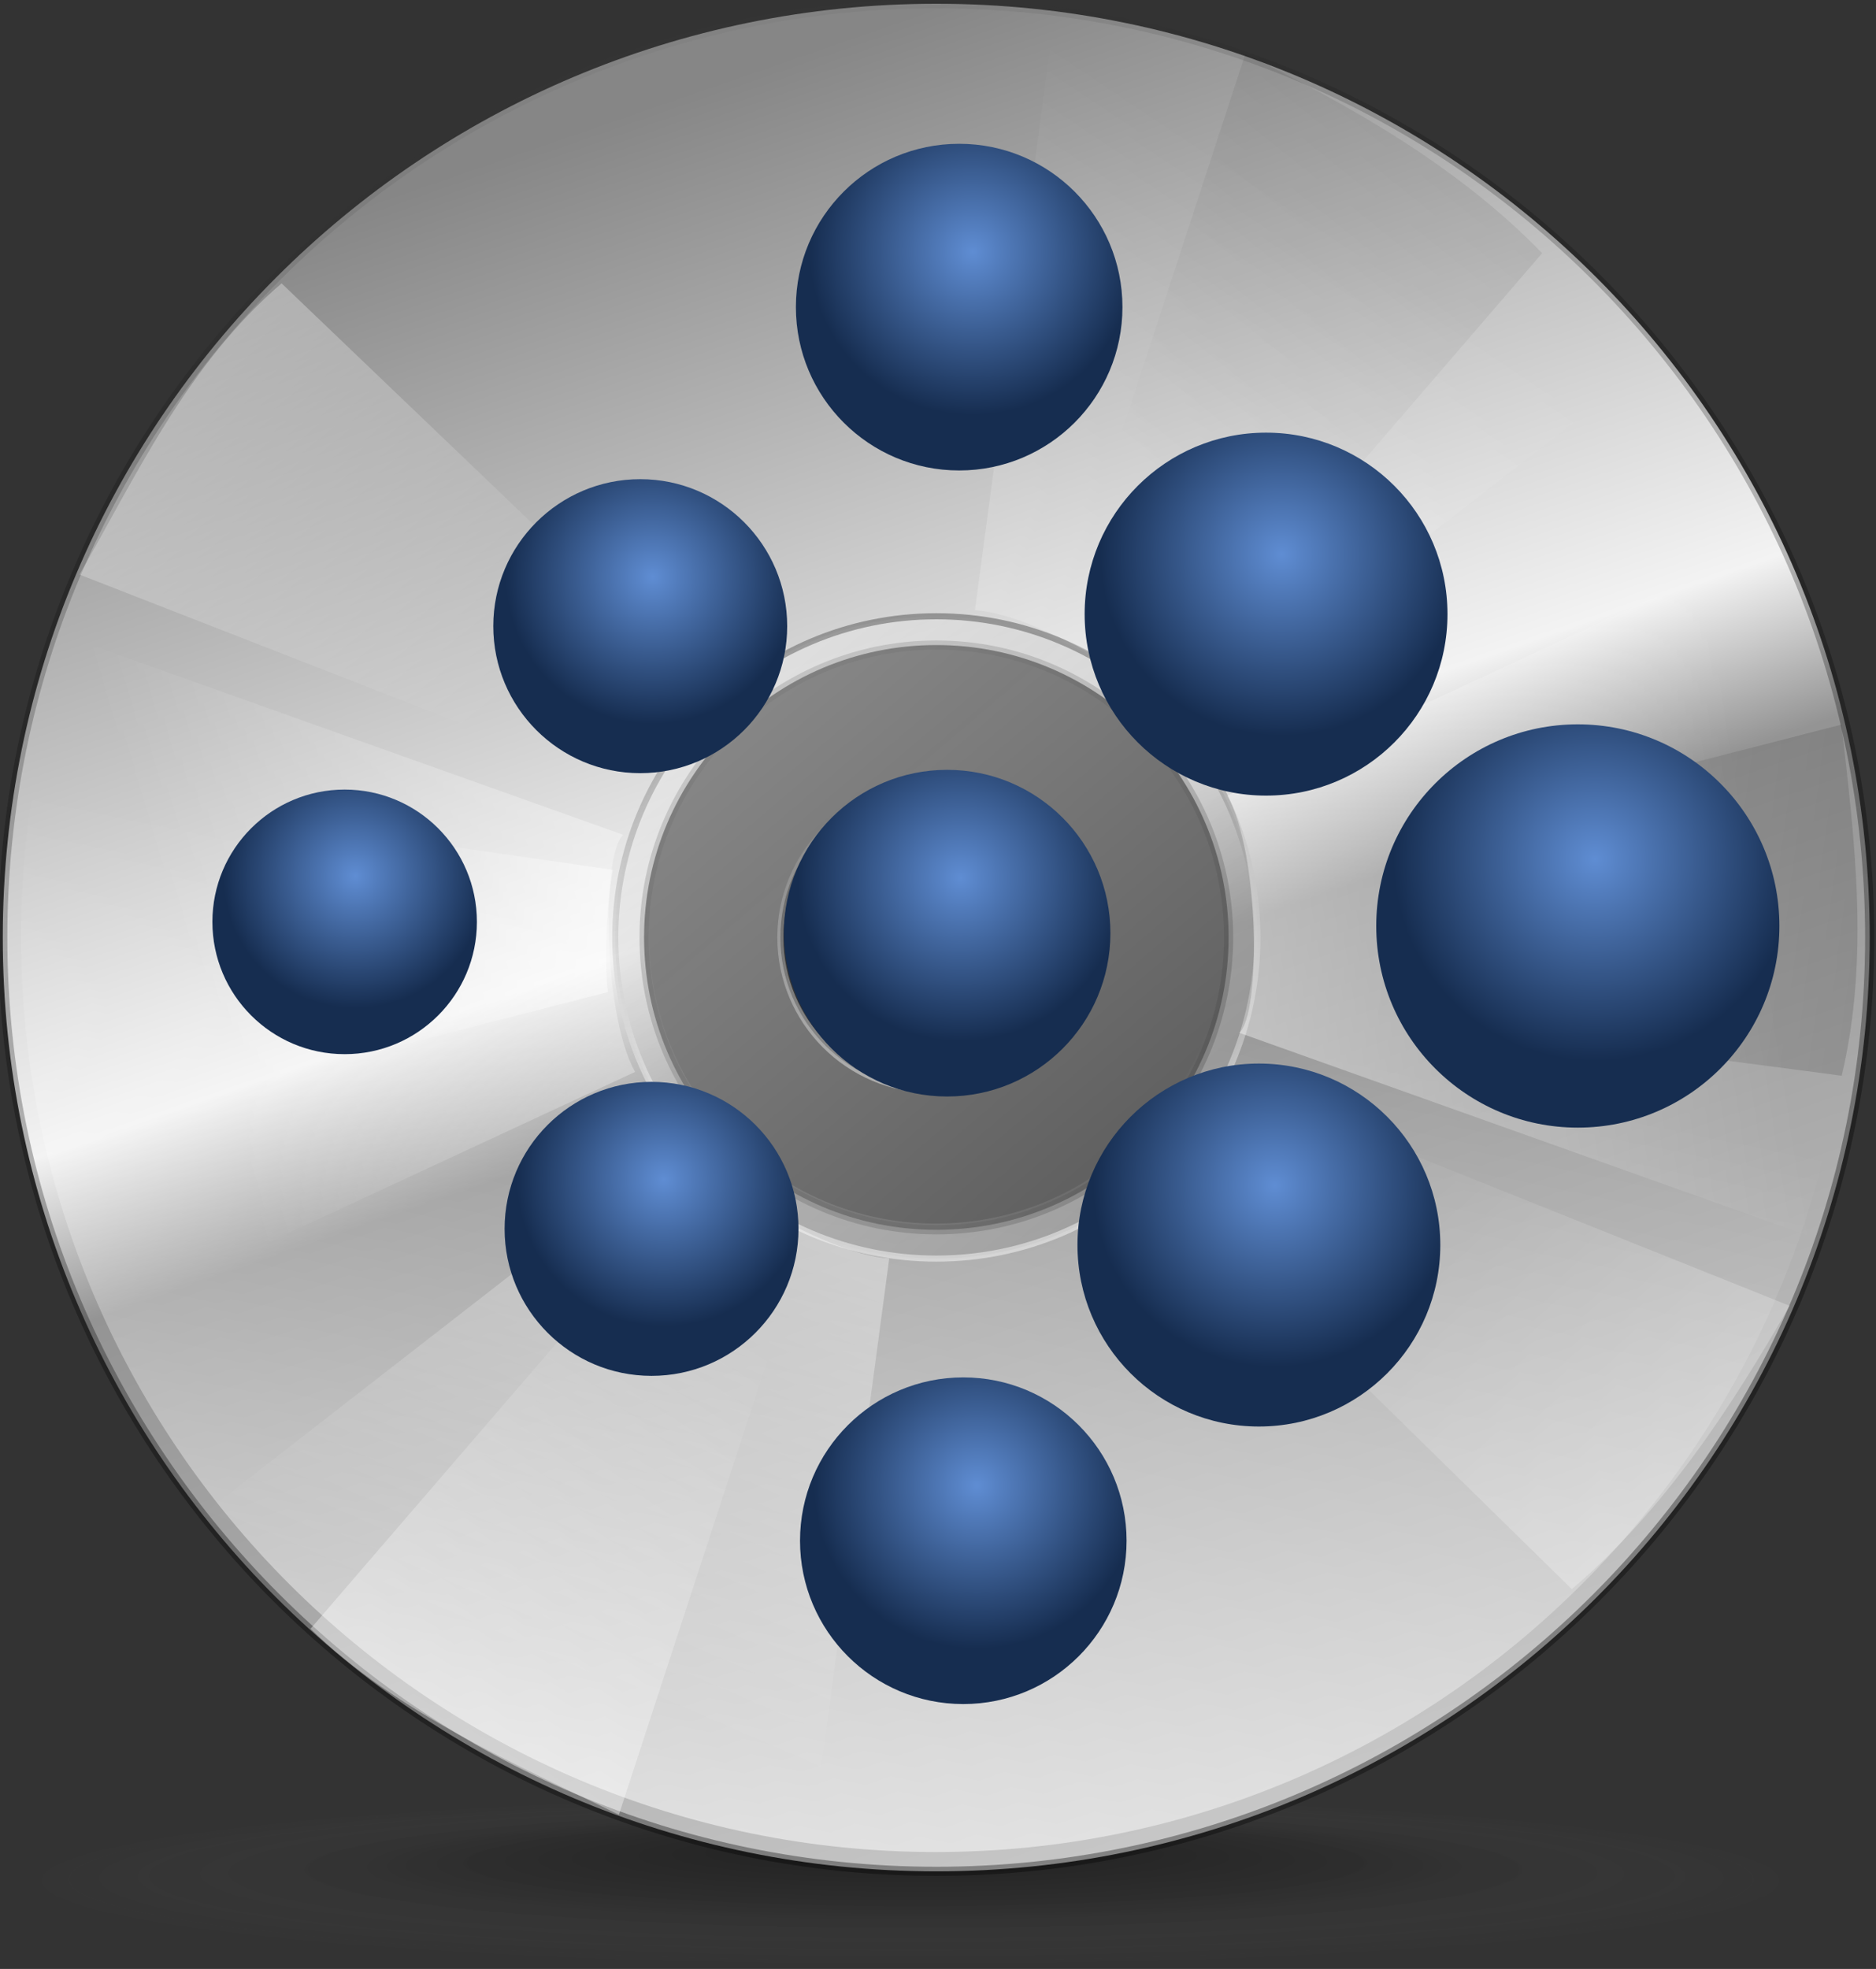 <?xml version="1.0" encoding="UTF-8" standalone="no"?>
<!-- Created with Inkscape (http://www.inkscape.org/) -->

<svg
   xmlns:dc="http://purl.org/dc/elements/1.1/"
   xmlns:cc="http://creativecommons.org/ns#"
   xmlns:rdf="http://www.w3.org/1999/02/22-rdf-syntax-ns#"
   xmlns:svg="http://www.w3.org/2000/svg"
   xmlns="http://www.w3.org/2000/svg"
   xmlns:xlink="http://www.w3.org/1999/xlink"
   xmlns:sodipodi="http://sodipodi.sourceforge.net/DTD/sodipodi-0.dtd"
   xmlns:inkscape="http://www.inkscape.org/namespaces/inkscape"
   height="64"
   id="svg1681"
   version="1.0"
   width="61"
   x="0"
   y="0"
   inkscape:version="0.49+devel r"
   sodipodi:docname="siduction-installer.svg">
  <rect width="100%" height="100%" fill="#333333" stroke="none"/>
  <sodipodi:namedview
     pagecolor="#ffffff"
     bordercolor="#666666"
     borderopacity="1"
     objecttolerance="10"
     gridtolerance="10"
     guidetolerance="10"
     inkscape:pageopacity="0"
     inkscape:pageshadow="2"
     inkscape:window-width="1280"
     inkscape:window-height="981"
     id="namedview67"
     showgrid="false"
     inkscape:zoom="1.7005584"
     inkscape:cx="102.79017"
     inkscape:cy="153.89831"
     inkscape:window-x="-3"
     inkscape:window-y="-3"
     inkscape:window-maximized="1"
     inkscape:current-layer="svg1681" />
  <defs
     id="defs1683">
    <linearGradient
       id="linearGradient1865"
       x1="-65.023"
       x2="-212.71"
       xlink:href="#linearGradient1601"
       y1="238.451"
       y2="383.427"
       gradientTransform="scale(0.898,1.114)"
       gradientUnits="userSpaceOnUse" />
    <linearGradient
       id="linearGradient1863"
       x1="58.723"
       x2="-119.612"
       xlink:href="#linearGradient1601"
       y1="178.05"
       y2="372.882"
       gradientTransform="scale(0.894,1.118)"
       gradientUnits="userSpaceOnUse" />
    <linearGradient
       id="linearGradient899">
      <stop
         id="stop900"
         offset="0"
         style="stop-color:#ffffff;stop-opacity:0;" />
      <stop
         id="stop901"
         offset="1"
         style="stop-color:#ffffff;stop-opacity:1;" />
    </linearGradient>
    <linearGradient
       id="linearGradient848"
       x1="-197.631"
       x2="-236.111"
       xlink:href="#linearGradient899"
       y1="380.682"
       y2="436.56"
       gradientTransform="scale(0.894,1.118)"
       gradientUnits="userSpaceOnUse" />
    <linearGradient
       id="linearGradient1731"
       x1="-219.18"
       x2="-156.894"
       xlink:href="#linearGradient1601"
       y1="572.92"
       y2="397.458"
       gradientTransform="scale(0.987,1.013)"
       gradientUnits="userSpaceOnUse" />
    <linearGradient
       id="linearGradient1761"
       x1="52.677"
       x2="-83.903"
       xlink:href="#linearGradient1753"
       y1="220.767"
       y2="396.49"
       gradientTransform="scale(0.894,1.118)"
       gradientUnits="userSpaceOnUse" />
    <linearGradient
       id="linearGradient1753">
      <stop
         id="stop1754"
         offset="0"
         style="stop-color:#000000;stop-opacity:0.455;" />
      <stop
         id="stop1755"
         offset="1"
         style="stop-color:#000000;stop-opacity:0;" />
    </linearGradient>
    <linearGradient
       id="linearGradient1751"
       x1="9.315"
       x2="-203.65"
       xlink:href="#linearGradient1753"
       y1="95.409"
       y2="384.013"
       gradientTransform="scale(0.894,1.118)"
       gradientUnits="userSpaceOnUse" />
    <linearGradient
       id="linearGradient1752"
       x1="-345.631"
       x2="-142.871"
       xlink:href="#linearGradient1601"
       y1="669.915"
       y2="401.122"
       gradientTransform="scale(0.987,1.013)"
       gradientUnits="userSpaceOnUse" />
    <linearGradient
       id="linearGradient1607"
       x1="-1.718"
       x2="-87.625"
       xlink:href="#linearGradient1601"
       y1="254.859"
       y2="398.143"
       gradientTransform="scale(0.905,1.105)"
       gradientUnits="userSpaceOnUse" />
    <linearGradient
       id="linearGradient1738"
       x1="-118.477"
       x2="-32.234"
       xlink:href="#linearGradient1601"
       y1="566.042"
       y2="396.04"
       gradientTransform="scale(0.987,1.013)"
       gradientUnits="userSpaceOnUse" />
    <linearGradient
       id="linearGradient1604"
       x1="-112.116"
       x2="-112.116"
       xlink:href="#linearGradient1608"
       y1="414.247"
       y2="507.473"
       gradientUnits="userSpaceOnUse" />
    <linearGradient
       id="linearGradient1608">
      <stop
         id="stop1609"
         offset="0"
         style="stop-color:#000000;stop-opacity:0.455;" />
      <stop
         id="stop1610"
         offset="1"
         style="stop-color:#ffffff;stop-opacity:0.462;" />
    </linearGradient>
    <linearGradient
       id="linearGradient1855"
       x1="18.762"
       x2="-139.844"
       xlink:href="#linearGradient1608"
       y1="603.664"
       y2="417.199"
       gradientUnits="userSpaceOnUse" />
    <linearGradient
       id="linearGradient1601">
      <stop
         id="stop1602"
         offset="0"
         style="stop-color:#ffffff;stop-opacity:1;" />
      <stop
         id="stop1603"
         offset="1"
         style="stop-color:#ffffff;stop-opacity:0;" />
    </linearGradient>
    <linearGradient
       id="linearGradient1757"
       x1="268.704"
       x2="339.089"
       xlink:href="#linearGradient1601"
       y1="703.861"
       y2="373.74"
       gradientTransform="scale(1.019,0.982)"
       gradientUnits="userSpaceOnUse" />
    <linearGradient
       id="linearGradient2089">
      <stop
         id="stop2090"
         offset="0"
         style="stop-color:#000000;stop-opacity:0.586;" />
      <stop
         id="stop2091"
         offset="0.736"
         style="stop-color:#000000;stop-opacity:0.31;" />
      <stop
         id="stop2092"
         offset="1"
         style="stop-color:#5f5f5f;stop-opacity:0;" />
    </linearGradient>
    <linearGradient
       id="linearGradient1848"
       x1="-34.936"
       x2="-86.539"
       xlink:href="#linearGradient2089"
       y1="531.332"
       y2="321.591"
       gradientUnits="userSpaceOnUse" />
    <linearGradient
       id="linearGradient1612">
      <stop
         id="stop1613"
         offset="0"
         style="stop-color:#868686;stop-opacity:1;" />
      <stop
         id="stop1768"
         offset="0.394"
         style="stop-color:#f3f3f3;stop-opacity:1;" />
      <stop
         id="stop1769"
         offset="0.479"
         style="stop-color:#949494;stop-opacity:1;" />
      <stop
         id="stop1614"
         offset="1"
         style="stop-color:#d3d3d3;stop-opacity:1;" />
    </linearGradient>
    <linearGradient
       id="linearGradient1616"
       x1="-125.321"
       x2="-33.551"
       xlink:href="#linearGradient1612"
       y1="355.229"
       y2="620.594"
       gradientUnits="userSpaceOnUse" />
    <linearGradient
       id="linearGradient1851">
      <stop
         id="stop1852"
         offset="0"
         style="stop-color:#000000;stop-opacity:0.372;" />
      <stop
         id="stop1854"
         offset="0.5"
         style="stop-color:#000000;stop-opacity:0.11;" />
      <stop
         id="stop1853"
         offset="1"
         style="stop-color:#adadad;stop-opacity:0;" />
    </linearGradient>
    <radialGradient
       cx="-289.091"
       cy="598.367"
       fx="-287.618"
       fy="543.589"
       id="radialGradient1930"
       r="125.205"
       xlink:href="#linearGradient1851"
       gradientUnits="userSpaceOnUse" />
    <radialGradient
       r="57.48"
       fy="477.451"
       fx="1027.858"
       cy="477.451"
       cx="1027.858"
       spreadMethod="pad"
       gradientTransform="matrix(0.689,0.689,-0.689,0.689,199.774,-532.329)"
       gradientUnits="userSpaceOnUse"
       id="radialGradient4430"
       xlink:href="#linearGradient6147-1-1-5-3-1-8-4-0"
       inkscape:collect="always" />
    <radialGradient
       r="57.48"
       fy="477.451"
       fx="1027.858"
       cy="477.451"
       cx="1027.858"
       spreadMethod="pad"
       gradientTransform="matrix(0.766,0.766,-0.766,0.766,283.389,-774.979)"
       gradientUnits="userSpaceOnUse"
       id="radialGradient4428"
       xlink:href="#linearGradient6147-1-1-0-5-6-5-3"
       inkscape:collect="always" />
    <radialGradient
       r="57.48"
       fy="477.451"
       fx="1027.858"
       cy="477.451"
       cx="1027.858"
       spreadMethod="pad"
       gradientTransform="matrix(0.766,0.766,-0.766,0.766,288.178,-519.679)"
       gradientUnits="userSpaceOnUse"
       id="radialGradient4426"
       xlink:href="#linearGradient6147-1-1-5-3-1-3-6"
       inkscape:collect="always" />
    <radialGradient
       r="57.48"
       fy="477.451"
       fx="1027.858"
       cy="477.451"
       cx="1027.858"
       spreadMethod="pad"
       gradientTransform="matrix(0.851,0.851,-0.851,0.851,374.016,-518.013)"
       gradientUnits="userSpaceOnUse"
       id="radialGradient4424"
       xlink:href="#linearGradient6147-1-1-0-2-4-9"
       inkscape:collect="always" />
    <radialGradient
       r="57.48"
       fy="477.451"
       fx="1027.858"
       cy="477.451"
       cx="1027.858"
       spreadMethod="pad"
       gradientTransform="matrix(0.851,0.851,-0.851,0.851,372.268,-1040.564)"
       gradientUnits="userSpaceOnUse"
       id="radialGradient4422"
       xlink:href="#linearGradient6147-1-1-0-5-7-1"
       inkscape:collect="always" />
    <radialGradient
       r="57.48"
       fy="477.451"
       fx="1027.858"
       cy="477.451"
       cx="1027.858"
       spreadMethod="pad"
       gradientTransform="matrix(0.851,0.851,-0.851,0.851,367.166,-775.374)"
       gradientUnits="userSpaceOnUse"
       id="radialGradient4420"
       xlink:href="#linearGradient6147-1-1-5-3-14-2"
       inkscape:collect="always" />
    <radialGradient
       r="57.48"
       fy="477.451"
       fx="1027.858"
       cy="477.451"
       cx="1027.858"
       spreadMethod="pad"
       gradientTransform="matrix(0.946,0.946,-0.946,0.946,450.905,-1055.452)"
       gradientUnits="userSpaceOnUse"
       id="radialGradient4418"
       xlink:href="#linearGradient6147-1-1-0-9-4"
       inkscape:collect="always" />
    <radialGradient
       r="57.48"
       fy="477.451"
       fx="1027.858"
       cy="477.451"
       cx="1027.858"
       spreadMethod="pad"
       gradientTransform="matrix(0.946,0.946,-0.946,0.946,447.863,-788.201)"
       gradientUnits="userSpaceOnUse"
       id="radialGradient4416"
       xlink:href="#linearGradient6147-1-1-5-94-7"
       inkscape:collect="always" />
    <radialGradient
       r="57.48"
       fy="477.451"
       fx="1027.858"
       cy="477.451"
       cx="1027.858"
       spreadMethod="pad"
       gradientTransform="matrix(1.051,1.051,-1.051,1.051,525.89,-1084.383)"
       gradientUnits="userSpaceOnUse"
       id="radialGradient4414"
       xlink:href="#linearGradient6147-1-1-4-4"
       inkscape:collect="always" />
    <radialGradient
       r="57.48"
       fy="477.451"
       fx="1027.858"
       cy="477.451"
       cx="1027.858"
       spreadMethod="pad"
       gradientTransform="matrix(0.239,0.239,-0.239,0.239,383.03,656.283)"
       gradientUnits="userSpaceOnUse"
       id="radialGradient5352"
       xlink:href="#linearGradient6147-1-1-4-6-10"
       inkscape:collect="always" />
    <linearGradient
       id="linearGradient6147-1-1-5-3-1-8-4-0">
      <stop
         id="stop6149-6-3-5-0-7-1-9-4"
         offset="0"
         style="stop-color:#5f8dd3;stop-opacity:1;" />
      <stop
         id="stop6151-5-0-3-0-2-3-5-7"
         offset="1"
         style="stop-color:#162d50;stop-opacity:1;" />
    </linearGradient>
    <linearGradient
       id="linearGradient6147-1-1-0-5-6-5-3">
      <stop
         id="stop6149-6-3-3-1-1-4-3"
         offset="0"
         style="stop-color:#5f8dd3;stop-opacity:1;" />
      <stop
         id="stop6151-5-0-36-1-5-3-3"
         offset="1"
         style="stop-color:#162d50;stop-opacity:1;" />
    </linearGradient>
    <linearGradient
       id="linearGradient6147-1-1-5-3-1-3-6">
      <stop
         id="stop6149-6-3-5-0-7-8-8"
         offset="0"
         style="stop-color:#5f8dd3;stop-opacity:1;" />
      <stop
         id="stop6151-5-0-3-0-2-32-3"
         offset="1"
         style="stop-color:#162d50;stop-opacity:1;" />
    </linearGradient>
    <linearGradient
       id="linearGradient6147-1-1-0-2-4-9">
      <stop
         id="stop6149-6-3-3-4-4-28"
         offset="0"
         style="stop-color:#5f8dd3;stop-opacity:1;" />
      <stop
         id="stop6151-5-0-36-9-49-8"
         offset="1"
         style="stop-color:#162d50;stop-opacity:1;" />
    </linearGradient>
    <linearGradient
       id="linearGradient6147-1-1-0-5-7-1">
      <stop
         id="stop6149-6-3-3-1-3-2"
         offset="0"
         style="stop-color:#5f8dd3;stop-opacity:1;" />
      <stop
         id="stop6151-5-0-36-1-39-8"
         offset="1"
         style="stop-color:#162d50;stop-opacity:1;" />
    </linearGradient>
    <linearGradient
       id="linearGradient6147-1-1-5-3-14-2">
      <stop
         id="stop6149-6-3-5-0-3-2"
         offset="0"
         style="stop-color:#5f8dd3;stop-opacity:1;" />
      <stop
         id="stop6151-5-0-3-0-7-6"
         offset="1"
         style="stop-color:#162d50;stop-opacity:1;" />
    </linearGradient>
    <linearGradient
       id="linearGradient6147-1-1-0-9-4">
      <stop
         id="stop6149-6-3-3-5-6"
         offset="0"
         style="stop-color:#5f8dd3;stop-opacity:1;" />
      <stop
         id="stop6151-5-0-36-6-9"
         offset="1"
         style="stop-color:#162d50;stop-opacity:1;" />
    </linearGradient>
    <linearGradient
       id="linearGradient6147-1-1-5-94-7">
      <stop
         id="stop6149-6-3-5-2-4"
         offset="0"
         style="stop-color:#5f8dd3;stop-opacity:1;" />
      <stop
         id="stop6151-5-0-3-06-3"
         offset="1"
         style="stop-color:#162d50;stop-opacity:1;" />
    </linearGradient>
    <linearGradient
       id="linearGradient6147-1-1-4-4">
      <stop
         id="stop6149-6-3-9-3"
         offset="0"
         style="stop-color:#5f8dd3;stop-opacity:1;" />
      <stop
         id="stop6151-5-0-9-5"
         offset="1"
         style="stop-color:#162d50;stop-opacity:1;" />
    </linearGradient>
    <filter
       y="-0.25"
       x="-0.25"
       height="1.5"
       width="1.5"
       inkscape:label="Drop shadow"
       id="filter8554-99"
       style="color-interpolation-filters:sRGB">
      <feGaussianBlur
         result="blur"
         stdDeviation="1"
         in="SourceAlpha"
         id="feGaussianBlur8556-3" />
      <feColorMatrix
         values="-1 0 0 0 1 0 -1 0 0 1 0 0 -1 0 1 0 0 0 0.5 0 "
         type="matrix"
         result="bluralpha"
         id="feColorMatrix8558-6" />
      <feOffset
         result="offsetBlur"
         dy="-1"
         dx="1"
         in="bluralpha"
         id="feOffset8560-0" />
      <feMerge
         id="feMerge8562-5">
        <feMergeNode
           in="offsetBlur"
           id="feMergeNode8564-0" />
        <feMergeNode
           in="SourceGraphic"
           id="feMergeNode8566-2" />
      </feMerge>
    </filter>
    <linearGradient
       id="linearGradient6147-1-1-4-6-962">
      <stop
         id="stop6149-6-3-9-1-54"
         offset="0"
         style="stop-color:#5f8dd3;stop-opacity:1;" />
      <stop
         id="stop6151-5-0-9-0-4"
         offset="1"
         style="stop-color:#162d50;stop-opacity:1;" />
    </linearGradient>
    <linearGradient
       id="linearGradient6147-1-1-4-6-08-4">
      <stop
         id="stop6149-6-3-9-1-13-0"
         offset="0"
         style="stop-color:#5f8dd3;stop-opacity:1;" />
      <stop
         id="stop6151-5-0-9-0-11-9"
         offset="1"
         style="stop-color:#162d50;stop-opacity:1;" />
    </linearGradient>
    <linearGradient
       id="linearGradient6147-1-1-4-6-69-8">
      <stop
         id="stop6149-6-3-9-1-3-3"
         offset="0"
         style="stop-color:#5f8dd3;stop-opacity:1;" />
      <stop
         id="stop6151-5-0-9-0-38-8"
         offset="1"
         style="stop-color:#162d50;stop-opacity:1;" />
    </linearGradient>
    <linearGradient
       id="linearGradient6147-1-1-4-6-62-2">
      <stop
         id="stop6149-6-3-9-1-67-9"
         offset="0"
         style="stop-color:#5f8dd3;stop-opacity:1;" />
      <stop
         id="stop6151-5-0-9-0-5-0"
         offset="1"
         style="stop-color:#162d50;stop-opacity:1;" />
    </linearGradient>
    <linearGradient
       id="linearGradient6147-1-1-4-6-96-2">
      <stop
         id="stop6149-6-3-9-1-02-0"
         offset="0"
         style="stop-color:#5f8dd3;stop-opacity:1;" />
      <stop
         id="stop6151-5-0-9-0-76-5"
         offset="1"
         style="stop-color:#162d50;stop-opacity:1;" />
    </linearGradient>
    <linearGradient
       id="linearGradient6147-1-1-4-6-10-0">
      <stop
         id="stop6149-6-3-9-1-7-4"
         offset="0"
         style="stop-color:#5f8dd3;stop-opacity:1;" />
      <stop
         id="stop6151-5-0-9-0-58-2"
         offset="1"
         style="stop-color:#162d50;stop-opacity:1;" />
    </linearGradient>
    <radialGradient
       r="57.48"
       fy="477.451"
       fx="1027.858"
       cy="477.451"
       cx="1027.858"
       spreadMethod="pad"
       gradientTransform="matrix(0.239,0.239,-0.239,0.239,124.449,540.783)"
       gradientUnits="userSpaceOnUse"
       id="radialGradient4815"
       xlink:href="#linearGradient6147-1-1-4-6-08"
       inkscape:collect="always" />
    <radialGradient
       r="57.48"
       fy="477.451"
       fx="1027.858"
       cy="477.451"
       cx="1027.858"
       spreadMethod="pad"
       gradientTransform="matrix(0.239,0.239,-0.239,0.239,350.635,540.783)"
       gradientUnits="userSpaceOnUse"
       id="radialGradient4813"
       xlink:href="#linearGradient6147-1-1-4-6-96"
       inkscape:collect="always" />
    <radialGradient
       r="57.48"
       fy="477.451"
       fx="1027.858"
       cy="477.451"
       cx="1027.858"
       spreadMethod="pad"
       gradientTransform="matrix(0.239,0.239,-0.239,0.239,275.239,540.783)"
       gradientUnits="userSpaceOnUse"
       id="radialGradient4811"
       xlink:href="#linearGradient6147-1-1-4-6-62"
       inkscape:collect="always" />
    <radialGradient
       r="57.48"
       fy="477.451"
       fx="1027.858"
       cy="477.451"
       cx="1027.858"
       spreadMethod="pad"
       gradientTransform="matrix(0.239,0.239,-0.239,0.239,426.03,540.783)"
       gradientUnits="userSpaceOnUse"
       id="radialGradient4809"
       xlink:href="#linearGradient6147-1-1-4-6-10"
       inkscape:collect="always" />
    <radialGradient
       r="57.48"
       fy="477.451"
       fx="1027.858"
       cy="477.451"
       cx="1027.858"
       spreadMethod="pad"
       gradientTransform="matrix(0.239,0.239,-0.239,0.239,199.844,540.783)"
       gradientUnits="userSpaceOnUse"
       id="radialGradient4807"
       xlink:href="#linearGradient6147-1-1-4-6-69"
       inkscape:collect="always" />
    <radialGradient
       r="57.48"
       fy="477.451"
       fx="1027.858"
       cy="477.451"
       cx="1027.858"
       spreadMethod="pad"
       gradientTransform="matrix(0.239,0.239,-0.239,0.239,49.053,538.552)"
       gradientUnits="userSpaceOnUse"
       id="radialGradient4735"
       xlink:href="#linearGradient6147-1-1-4-6"
       inkscape:collect="always" />
    <linearGradient
       id="linearGradient6147-1-1-4-6-10">
      <stop
         id="stop6149-6-3-9-1-7"
         offset="0"
         style="stop-color:#5f8dd3;stop-opacity:1;" />
      <stop
         id="stop6151-5-0-9-0-58"
         offset="1"
         style="stop-color:#162d50;stop-opacity:1;" />
    </linearGradient>
    <linearGradient
       id="linearGradient6147-1-1-4-6-96">
      <stop
         id="stop6149-6-3-9-1-02"
         offset="0"
         style="stop-color:#5f8dd3;stop-opacity:1;" />
      <stop
         id="stop6151-5-0-9-0-76"
         offset="1"
         style="stop-color:#162d50;stop-opacity:1;" />
    </linearGradient>
    <linearGradient
       id="linearGradient6147-1-1-4-6-62">
      <stop
         id="stop6149-6-3-9-1-67"
         offset="0"
         style="stop-color:#5f8dd3;stop-opacity:1;" />
      <stop
         id="stop6151-5-0-9-0-5"
         offset="1"
         style="stop-color:#162d50;stop-opacity:1;" />
    </linearGradient>
    <linearGradient
       id="linearGradient6147-1-1-4-6-69">
      <stop
         id="stop6149-6-3-9-1-3"
         offset="0"
         style="stop-color:#5f8dd3;stop-opacity:1;" />
      <stop
         id="stop6151-5-0-9-0-38"
         offset="1"
         style="stop-color:#162d50;stop-opacity:1;" />
    </linearGradient>
    <linearGradient
       id="linearGradient6147-1-1-4-6-08">
      <stop
         id="stop6149-6-3-9-1-13"
         offset="0"
         style="stop-color:#5f8dd3;stop-opacity:1;" />
      <stop
         id="stop6151-5-0-9-0-11"
         offset="1"
         style="stop-color:#162d50;stop-opacity:1;" />
    </linearGradient>
    <linearGradient
       id="linearGradient6147-1-1-4-6-25">
      <stop
         id="stop6149-6-3-9-1-8"
         offset="0"
         style="stop-color:#5f8dd3;stop-opacity:1;" />
      <stop
         id="stop6151-5-0-9-0-6"
         offset="1"
         style="stop-color:#162d50;stop-opacity:1;" />
    </linearGradient>
    <radialGradient
       r="57.48"
       fy="477.451"
       fx="1027.858"
       cy="477.451"
       cx="1027.858"
       spreadMethod="pad"
       gradientTransform="matrix(0.239,0.239,-0.239,0.239,49.053,533.821)"
       gradientUnits="userSpaceOnUse"
       id="radialGradient4179-646"
       xlink:href="#linearGradient6147-1-1-4-6-25"
       inkscape:collect="always" />
    <linearGradient
       id="linearGradient6147-1-1-4-6-28">
      <stop
         id="stop6149-6-3-9-1-936"
         offset="0"
         style="stop-color:#5f8dd3;stop-opacity:1;" />
      <stop
         id="stop6151-5-0-9-0-80"
         offset="1"
         style="stop-color:#162d50;stop-opacity:1;" />
    </linearGradient>
    <radialGradient
       r="57.48"
       fy="477.451"
       fx="1027.858"
       cy="477.451"
       cx="1027.858"
       spreadMethod="pad"
       gradientTransform="matrix(0.239,0.239,-0.239,0.239,49.053,533.821)"
       gradientUnits="userSpaceOnUse"
       id="radialGradient4179-81"
       xlink:href="#linearGradient6147-1-1-4-6-28"
       inkscape:collect="always" />
    <linearGradient
       id="linearGradient6147-1-1-4-6-4">
      <stop
         id="stop6149-6-3-9-1-69"
         offset="0"
         style="stop-color:#5f8dd3;stop-opacity:1;" />
      <stop
         id="stop6151-5-0-9-0-2"
         offset="1"
         style="stop-color:#162d50;stop-opacity:1;" />
    </linearGradient>
    <radialGradient
       r="57.48"
       fy="477.451"
       fx="1027.858"
       cy="477.451"
       cx="1027.858"
       spreadMethod="pad"
       gradientTransform="matrix(0.239,0.239,-0.239,0.239,49.053,533.821)"
       gradientUnits="userSpaceOnUse"
       id="radialGradient4179-9"
       xlink:href="#linearGradient6147-1-1-4-6-4"
       inkscape:collect="always" />
    <linearGradient
       id="linearGradient6147-1-1-4-6-3">
      <stop
         id="stop6149-6-3-9-1-0"
         offset="0"
         style="stop-color:#5f8dd3;stop-opacity:1;" />
      <stop
         id="stop6151-5-0-9-0-30"
         offset="1"
         style="stop-color:#162d50;stop-opacity:1;" />
    </linearGradient>
    <radialGradient
       r="57.48"
       fy="477.451"
       fx="1027.858"
       cy="477.451"
       cx="1027.858"
       spreadMethod="pad"
       gradientTransform="matrix(0.239,0.239,-0.239,0.239,49.053,533.821)"
       gradientUnits="userSpaceOnUse"
       id="radialGradient4179-64"
       xlink:href="#linearGradient6147-1-1-4-6-3"
       inkscape:collect="always" />
    <linearGradient
       id="linearGradient6147-1-1-4-6-0">
      <stop
         id="stop6149-6-3-9-1-4"
         offset="0"
         style="stop-color:#5f8dd3;stop-opacity:1;" />
      <stop
         id="stop6151-5-0-9-0-8"
         offset="1"
         style="stop-color:#162d50;stop-opacity:1;" />
    </linearGradient>
    <radialGradient
       r="57.48"
       fy="477.451"
       fx="1027.858"
       cy="477.451"
       cx="1027.858"
       spreadMethod="pad"
       gradientTransform="matrix(0.239,0.239,-0.239,0.239,49.053,533.821)"
       gradientUnits="userSpaceOnUse"
       id="radialGradient4179-86"
       xlink:href="#linearGradient6147-1-1-4-6-0"
       inkscape:collect="always" />
    <linearGradient
       id="linearGradient6147-1-1-4-6-12">
      <stop
         id="stop6149-6-3-9-1-93"
         offset="0"
         style="stop-color:#5f8dd3;stop-opacity:1;" />
      <stop
         id="stop6151-5-0-9-0-90"
         offset="1"
         style="stop-color:#162d50;stop-opacity:1;" />
    </linearGradient>
    <radialGradient
       r="57.48"
       fy="477.451"
       fx="1027.858"
       cy="477.451"
       cx="1027.858"
       spreadMethod="pad"
       gradientTransform="matrix(0.239,0.239,-0.239,0.239,574.053,511.359)"
       gradientUnits="userSpaceOnUse"
       id="radialGradient4179-8"
       xlink:href="#linearGradient6147-1-1-4-6-12"
       inkscape:collect="always" />
    <linearGradient
       id="linearGradient6147-1-1-4-6-6">
      <stop
         id="stop6149-6-3-9-1-56"
         offset="0"
         style="stop-color:#5f8dd3;stop-opacity:1;" />
      <stop
         id="stop6151-5-0-9-0-3"
         offset="1"
         style="stop-color:#162d50;stop-opacity:1;" />
    </linearGradient>
    <radialGradient
       r="57.48"
       fy="477.451"
       fx="1027.858"
       cy="477.451"
       cx="1027.858"
       spreadMethod="pad"
       gradientTransform="matrix(0.239,0.239,-0.239,0.239,574.053,511.359)"
       gradientUnits="userSpaceOnUse"
       id="radialGradient4179-3"
       xlink:href="#linearGradient6147-1-1-4-6-6"
       inkscape:collect="always" />
    <linearGradient
       id="linearGradient6147-1-1-4-6-5">
      <stop
         id="stop6149-6-3-9-1-9"
         offset="0"
         style="stop-color:#5f8dd3;stop-opacity:1;" />
      <stop
         id="stop6151-5-0-9-0-77"
         offset="1"
         style="stop-color:#162d50;stop-opacity:1;" />
    </linearGradient>
    <radialGradient
       r="57.48"
       fy="477.451"
       fx="1027.858"
       cy="477.451"
       cx="1027.858"
       spreadMethod="pad"
       gradientTransform="matrix(0.239,0.239,-0.239,0.239,574.053,511.359)"
       gradientUnits="userSpaceOnUse"
       id="radialGradient4179-1"
       xlink:href="#linearGradient6147-1-1-4-6-5"
       inkscape:collect="always" />
    <linearGradient
       id="linearGradient6147-1-1-4-6-9">
      <stop
         id="stop6149-6-3-9-1-1"
         offset="0"
         style="stop-color:#5f8dd3;stop-opacity:1;" />
      <stop
         id="stop6151-5-0-9-0-7"
         offset="1"
         style="stop-color:#162d50;stop-opacity:1;" />
    </linearGradient>
    <radialGradient
       r="57.48"
       fy="477.451"
       fx="1027.858"
       cy="477.451"
       cx="1027.858"
       spreadMethod="pad"
       gradientTransform="matrix(0.239,0.239,-0.239,0.239,574.053,511.359)"
       gradientUnits="userSpaceOnUse"
       id="radialGradient4179-0"
       xlink:href="#linearGradient6147-1-1-4-6-9"
       inkscape:collect="always" />
    <linearGradient
       id="linearGradient6147-1-1-4-6-1">
      <stop
         id="stop6149-6-3-9-1-5"
         offset="0"
         style="stop-color:#5f8dd3;stop-opacity:1;" />
      <stop
         id="stop6151-5-0-9-0-9"
         offset="1"
         style="stop-color:#162d50;stop-opacity:1;" />
    </linearGradient>
    <radialGradient
       r="57.48"
       fy="477.451"
       fx="1027.858"
       cy="477.451"
       cx="1027.858"
       spreadMethod="pad"
       gradientTransform="matrix(0.239,0.239,-0.239,0.239,574.053,511.359)"
       gradientUnits="userSpaceOnUse"
       id="radialGradient4179-6"
       xlink:href="#linearGradient6147-1-1-4-6-1"
       inkscape:collect="always" />
    <linearGradient
       id="linearGradient6147-1-1-4-6-2">
      <stop
         id="stop6149-6-3-9-1-6"
         offset="0"
         style="stop-color:#5f8dd3;stop-opacity:1;" />
      <stop
         id="stop6151-5-0-9-0-1"
         offset="1"
         style="stop-color:#162d50;stop-opacity:1;" />
    </linearGradient>
    <radialGradient
       r="57.48"
       fy="477.451"
       fx="1027.858"
       cy="477.451"
       cx="1027.858"
       spreadMethod="pad"
       gradientTransform="matrix(0.239,0.239,-0.239,0.239,574.053,511.359)"
       gradientUnits="userSpaceOnUse"
       id="radialGradient4179-2"
       xlink:href="#linearGradient6147-1-1-4-6-2"
       inkscape:collect="always" />
    <radialGradient
       r="57.48"
       fy="477.451"
       fx="1027.858"
       cy="477.451"
       cx="1027.858"
       spreadMethod="pad"
       gradientTransform="matrix(0.083,0.083,-0.083,0.083,350.493,656.432)"
       gradientUnits="userSpaceOnUse"
       id="radialGradient4176"
       xlink:href="#linearGradient6147-1-1-5-94-3"
       inkscape:collect="always" />
    <radialGradient
       r="57.48"
       fy="477.451"
       fx="1027.858"
       cy="477.451"
       cx="1027.858"
       spreadMethod="pad"
       gradientTransform="matrix(0.083,0.083,-0.083,0.083,350.758,633.117)"
       gradientUnits="userSpaceOnUse"
       id="radialGradient4173"
       xlink:href="#linearGradient6147-1-1-0-9-1"
       inkscape:collect="always" />
    <radialGradient
       r="57.48"
       fy="477.451"
       fx="1027.858"
       cy="477.451"
       cx="1027.858"
       spreadMethod="pad"
       gradientTransform="matrix(0.074,0.074,-0.074,0.074,343.453,657.551)"
       gradientUnits="userSpaceOnUse"
       id="radialGradient4170"
       xlink:href="#linearGradient6147-1-1-5-3-14-7"
       inkscape:collect="always" />
    <radialGradient
       r="57.48"
       fy="477.451"
       fx="1027.858"
       cy="477.451"
       cx="1027.858"
       spreadMethod="pad"
       gradientTransform="matrix(0.074,0.074,-0.074,0.074,343.898,634.416)"
       gradientUnits="userSpaceOnUse"
       id="radialGradient4167"
       xlink:href="#linearGradient6147-1-1-0-5-7-9"
       inkscape:collect="always" />
    <radialGradient
       r="57.48"
       fy="477.451"
       fx="1027.858"
       cy="477.451"
       cx="1027.858"
       spreadMethod="pad"
       gradientTransform="matrix(0.074,0.074,-0.074,0.074,344.05,680.002)"
       gradientUnits="userSpaceOnUse"
       id="radialGradient4164"
       xlink:href="#linearGradient6147-1-1-0-2-4-5"
       inkscape:collect="always" />
    <radialGradient
       r="57.48"
       fy="477.451"
       fx="1027.858"
       cy="477.451"
       cx="1027.858"
       spreadMethod="pad"
       gradientTransform="matrix(0.067,0.067,-0.067,0.067,336.562,679.857)"
       gradientUnits="userSpaceOnUse"
       id="radialGradient4161"
       xlink:href="#linearGradient6147-1-1-5-3-1-3-7"
       inkscape:collect="always" />
    <radialGradient
       r="57.48"
       fy="477.451"
       fx="1027.858"
       cy="477.451"
       cx="1027.858"
       spreadMethod="pad"
       gradientTransform="matrix(0.067,0.067,-0.067,0.067,336.144,657.585)"
       gradientUnits="userSpaceOnUse"
       id="radialGradient4158"
       xlink:href="#linearGradient6147-1-1-0-5-6-5-0"
       inkscape:collect="always" />
    <radialGradient
       r="57.48"
       fy="477.451"
       fx="1027.858"
       cy="477.451"
       cx="1027.858"
       spreadMethod="pad"
       gradientTransform="matrix(0.06,0.06,-0.06,0.06,328.85,678.753)"
       gradientUnits="userSpaceOnUse"
       id="radialGradient4155"
       xlink:href="#linearGradient6147-1-1-5-3-1-8-4-8"
       inkscape:collect="always" />
    <linearGradient
       id="linearGradient6147-1-1-5-3-1-8-4-8">
      <stop
         id="stop6149-6-3-5-0-7-1-9-8"
         offset="0"
         style="stop-color:#5f8dd3;stop-opacity:1;" />
      <stop
         id="stop6151-5-0-3-0-2-3-5-4"
         offset="1"
         style="stop-color:#162d50;stop-opacity:1;" />
    </linearGradient>
    <linearGradient
       id="linearGradient6147-1-1-0-5-6-5-0">
      <stop
         id="stop6149-6-3-3-1-1-4-7"
         offset="0"
         style="stop-color:#5f8dd3;stop-opacity:1;" />
      <stop
         id="stop6151-5-0-36-1-5-3-8"
         offset="1"
         style="stop-color:#162d50;stop-opacity:1;" />
    </linearGradient>
    <linearGradient
       id="linearGradient6147-1-1-5-3-1-3-7">
      <stop
         id="stop6149-6-3-5-0-7-8-4"
         offset="0"
         style="stop-color:#5f8dd3;stop-opacity:1;" />
      <stop
         id="stop6151-5-0-3-0-2-32-4"
         offset="1"
         style="stop-color:#162d50;stop-opacity:1;" />
    </linearGradient>
    <linearGradient
       id="linearGradient6147-1-1-0-2-4-5">
      <stop
         id="stop6149-6-3-3-4-4-2"
         offset="0"
         style="stop-color:#5f8dd3;stop-opacity:1;" />
      <stop
         id="stop6151-5-0-36-9-49-5"
         offset="1"
         style="stop-color:#162d50;stop-opacity:1;" />
    </linearGradient>
    <linearGradient
       id="linearGradient6147-1-1-0-5-7-9">
      <stop
         id="stop6149-6-3-3-1-3-3"
         offset="0"
         style="stop-color:#5f8dd3;stop-opacity:1;" />
      <stop
         id="stop6151-5-0-36-1-39-7"
         offset="1"
         style="stop-color:#162d50;stop-opacity:1;" />
    </linearGradient>
    <linearGradient
       id="linearGradient6147-1-1-5-3-14-7">
      <stop
         id="stop6149-6-3-5-0-3-6"
         offset="0"
         style="stop-color:#5f8dd3;stop-opacity:1;" />
      <stop
         id="stop6151-5-0-3-0-7-5"
         offset="1"
         style="stop-color:#162d50;stop-opacity:1;" />
    </linearGradient>
    <linearGradient
       id="linearGradient6147-1-1-0-9-1">
      <stop
         id="stop6149-6-3-3-5-5"
         offset="0"
         style="stop-color:#5f8dd3;stop-opacity:1;" />
      <stop
         id="stop6151-5-0-36-6-5"
         offset="1"
         style="stop-color:#162d50;stop-opacity:1;" />
    </linearGradient>
    <linearGradient
       id="linearGradient6147-1-1-5-94-3">
      <stop
         id="stop6149-6-3-5-2-2"
         offset="0"
         style="stop-color:#5f8dd3;stop-opacity:1;" />
      <stop
         id="stop6151-5-0-3-06-0"
         offset="1"
         style="stop-color:#162d50;stop-opacity:1;" />
    </linearGradient>
    <linearGradient
       id="linearGradient6147-1-1-4-6">
      <stop
         id="stop6149-6-3-9-1"
         offset="0"
         style="stop-color:#5f8dd3;stop-opacity:1;" />
      <stop
         id="stop6151-5-0-9-0"
         offset="1"
         style="stop-color:#162d50;stop-opacity:1;" />
    </linearGradient>
    <filter
       y="-0.25"
       x="-0.25"
       height="1.5"
       width="1.5"
       inkscape:label="Drop shadow"
       id="filter8554-9"
       style="color-interpolation-filters:sRGB">
      <feGaussianBlur
         result="blur"
         stdDeviation="1"
         in="SourceAlpha"
         id="feGaussianBlur8556-4" />
      <feColorMatrix
         values="-1 0 0 0 1 0 -1 0 0 1 0 0 -1 0 1 0 0 0 0.5 0 "
         type="matrix"
         result="bluralpha"
         id="feColorMatrix8558-7" />
      <feOffset
         result="offsetBlur"
         dy="-1"
         dx="1"
         in="bluralpha"
         id="feOffset8560-8" />
      <feMerge
         id="feMerge8562-4">
        <feMergeNode
           in="offsetBlur"
           id="feMergeNode8564-5" />
        <feMergeNode
           in="SourceGraphic"
           id="feMergeNode8566-0" />
      </feMerge>
    </filter>
    <radialGradient
       r="57.48"
       fy="477.451"
       fx="1027.858"
       cy="477.451"
       cx="1027.858"
       spreadMethod="pad"
       gradientTransform="matrix(0.689,0.689,-0.689,0.689,199.774,-532.329)"
       gradientUnits="userSpaceOnUse"
       id="radialGradient4465"
       xlink:href="#linearGradient6147-1-1-5-3-1-8-4"
       inkscape:collect="always" />
    <radialGradient
       r="57.48"
       fy="477.451"
       fx="1027.858"
       cy="477.451"
       cx="1027.858"
       spreadMethod="pad"
       gradientTransform="matrix(0.766,0.766,-0.766,0.766,283.389,-774.979)"
       gradientUnits="userSpaceOnUse"
       id="radialGradient4463"
       xlink:href="#linearGradient6147-1-1-0-5-6-5"
       inkscape:collect="always" />
    <radialGradient
       r="57.48"
       fy="477.451"
       fx="1027.858"
       cy="477.451"
       cx="1027.858"
       spreadMethod="pad"
       gradientTransform="matrix(0.766,0.766,-0.766,0.766,288.178,-519.679)"
       gradientUnits="userSpaceOnUse"
       id="radialGradient4461"
       xlink:href="#linearGradient6147-1-1-5-3-1-3"
       inkscape:collect="always" />
    <radialGradient
       r="57.48"
       fy="477.451"
       fx="1027.858"
       cy="477.451"
       cx="1027.858"
       spreadMethod="pad"
       gradientTransform="matrix(0.851,0.851,-0.851,0.851,374.016,-518.013)"
       gradientUnits="userSpaceOnUse"
       id="radialGradient4459"
       xlink:href="#linearGradient6147-1-1-0-2-4"
       inkscape:collect="always" />
    <radialGradient
       r="57.48"
       fy="477.451"
       fx="1027.858"
       cy="477.451"
       cx="1027.858"
       spreadMethod="pad"
       gradientTransform="matrix(0.851,0.851,-0.851,0.851,372.268,-1040.564)"
       gradientUnits="userSpaceOnUse"
       id="radialGradient4457"
       xlink:href="#linearGradient6147-1-1-0-5-7"
       inkscape:collect="always" />
    <radialGradient
       r="57.48"
       fy="477.451"
       fx="1027.858"
       cy="477.451"
       cx="1027.858"
       spreadMethod="pad"
       gradientTransform="matrix(0.851,0.851,-0.851,0.851,367.166,-775.374)"
       gradientUnits="userSpaceOnUse"
       id="radialGradient4455"
       xlink:href="#linearGradient6147-1-1-5-3-14"
       inkscape:collect="always" />
    <radialGradient
       r="57.48"
       fy="477.451"
       fx="1027.858"
       cy="477.451"
       cx="1027.858"
       spreadMethod="pad"
       gradientTransform="matrix(0.946,0.946,-0.946,0.946,450.905,-1055.452)"
       gradientUnits="userSpaceOnUse"
       id="radialGradient4453"
       xlink:href="#linearGradient6147-1-1-0-9"
       inkscape:collect="always" />
    <radialGradient
       r="57.48"
       fy="477.451"
       fx="1027.858"
       cy="477.451"
       cx="1027.858"
       spreadMethod="pad"
       gradientTransform="matrix(0.946,0.946,-0.946,0.946,447.863,-788.201)"
       gradientUnits="userSpaceOnUse"
       id="radialGradient4451"
       xlink:href="#linearGradient6147-1-1-5-94"
       inkscape:collect="always" />
    <radialGradient
       r="57.48"
       fy="477.451"
       fx="1027.858"
       cy="477.451"
       cx="1027.858"
       spreadMethod="pad"
       gradientTransform="matrix(1.051,1.051,-1.051,1.051,525.89,-1084.383)"
       gradientUnits="userSpaceOnUse"
       id="radialGradient4449"
       xlink:href="#linearGradient6147-1-1-4"
       inkscape:collect="always" />
    <linearGradient
       id="linearGradient6147-1-1-5-3-1-8-4">
      <stop
         id="stop6149-6-3-5-0-7-1-9"
         offset="0"
         style="stop-color:#5f8dd3;stop-opacity:1;" />
      <stop
         id="stop6151-5-0-3-0-2-3-5"
         offset="1"
         style="stop-color:#162d50;stop-opacity:1;" />
    </linearGradient>
    <linearGradient
       id="linearGradient6147-1-1-0-5-6-5">
      <stop
         id="stop6149-6-3-3-1-1-4"
         offset="0"
         style="stop-color:#5f8dd3;stop-opacity:1;" />
      <stop
         id="stop6151-5-0-36-1-5-3"
         offset="1"
         style="stop-color:#162d50;stop-opacity:1;" />
    </linearGradient>
    <linearGradient
       id="linearGradient6147-1-1-5-3-1-3">
      <stop
         id="stop6149-6-3-5-0-7-8"
         offset="0"
         style="stop-color:#5f8dd3;stop-opacity:1;" />
      <stop
         id="stop6151-5-0-3-0-2-32"
         offset="1"
         style="stop-color:#162d50;stop-opacity:1;" />
    </linearGradient>
    <linearGradient
       id="linearGradient6147-1-1-0-2-4">
      <stop
         id="stop6149-6-3-3-4-4"
         offset="0"
         style="stop-color:#5f8dd3;stop-opacity:1;" />
      <stop
         id="stop6151-5-0-36-9-49"
         offset="1"
         style="stop-color:#162d50;stop-opacity:1;" />
    </linearGradient>
    <linearGradient
       id="linearGradient6147-1-1-0-5-7">
      <stop
         id="stop6149-6-3-3-1-3"
         offset="0"
         style="stop-color:#5f8dd3;stop-opacity:1;" />
      <stop
         id="stop6151-5-0-36-1-39"
         offset="1"
         style="stop-color:#162d50;stop-opacity:1;" />
    </linearGradient>
    <linearGradient
       id="linearGradient6147-1-1-5-3-14">
      <stop
         id="stop6149-6-3-5-0-3"
         offset="0"
         style="stop-color:#5f8dd3;stop-opacity:1;" />
      <stop
         id="stop6151-5-0-3-0-7"
         offset="1"
         style="stop-color:#162d50;stop-opacity:1;" />
    </linearGradient>
    <linearGradient
       id="linearGradient6147-1-1-0-9">
      <stop
         id="stop6149-6-3-3-5"
         offset="0"
         style="stop-color:#5f8dd3;stop-opacity:1;" />
      <stop
         id="stop6151-5-0-36-6"
         offset="1"
         style="stop-color:#162d50;stop-opacity:1;" />
    </linearGradient>
    <linearGradient
       id="linearGradient6147-1-1-5-94">
      <stop
         id="stop6149-6-3-5-2"
         offset="0"
         style="stop-color:#5f8dd3;stop-opacity:1;" />
      <stop
         id="stop6151-5-0-3-06"
         offset="1"
         style="stop-color:#162d50;stop-opacity:1;" />
    </linearGradient>
    <linearGradient
       id="linearGradient6147-1-1-4">
      <stop
         id="stop6149-6-3-9"
         offset="0"
         style="stop-color:#5f8dd3;stop-opacity:1;" />
      <stop
         id="stop6151-5-0-9"
         offset="1"
         style="stop-color:#162d50;stop-opacity:1;" />
    </linearGradient>
    <filter
       y="-0.25"
       x="-0.25"
       height="1.5"
       width="1.5"
       inkscape:label="Drop shadow"
       id="filter8554"
       style="color-interpolation-filters:sRGB">
      <feGaussianBlur
         result="blur"
         stdDeviation="1"
         in="SourceAlpha"
         id="feGaussianBlur8556" />
      <feColorMatrix
         values="-1 0 0 0 1 0 -1 0 0 1 0 0 -1 0 1 0 0 0 0.5 0 "
         type="matrix"
         result="bluralpha"
         id="feColorMatrix8558" />
      <feOffset
         result="offsetBlur"
         dy="-1"
         dx="1"
         in="bluralpha"
         id="feOffset8560" />
      <feMerge
         id="feMerge8562">
        <feMergeNode
           in="offsetBlur"
           id="feMergeNode8564" />
        <feMergeNode
           in="SourceGraphic"
           id="feMergeNode8566" />
      </feMerge>
    </filter>
    <linearGradient
       inkscape:collect="always"
       xlink:href="#linearGradient1601"
       id="linearGradient796"
       x1="-118.477"
       y1="566.042"
       x2="-32.234"
       y2="396.04"
       gradientTransform="scale(0.987,1.013)"
       gradientUnits="userSpaceOnUse" />
  </defs>
  <g
     id="g295"
     transform="translate(-17.274,10.407)">
    <g
       transform="matrix(0.166,0,0,0.166,-2.153,-21.76)"
       id="g3597">
      <path
         inkscape:connector-curvature="0"
         transform="matrix(1.378,0,0,0.132,693.72,357.735)"
         style="fill:url(#radialGradient1930);fill-opacity:1;fill-rule:evenodd;stroke:none"
         id="path2036"
         d="m -163.886,598.367 a 125.205,125.205 0 1 0 -250.41,0 125.205,125.205 0 1 0 250.41,0 z" />
      <path
         inkscape:connector-curvature="0"
         transform="matrix(1.406,0,0,1.406,472.412,-428.379)"
         style="fill:url(#linearGradient1616);fill-opacity:1;fill-rule:evenodd;stroke:url(#linearGradient1848);stroke-width:1.273;stroke-linecap:butt;stroke-linejoin:miter;stroke-miterlimit:4;stroke-opacity:0.585"
         id="path965"
         d="m -122.312,353.844 c -71.781,0 -130.062,58.25 -130.062,130.031 0,71.781 58.281,130.063 130.062,130.062 71.781,0 130.031,-58.281 130.031,-130.062 0,-71.781 -58.25,-130.031 -130.031,-130.031 z m 0,89.312 c 22.476,10e-6 40.719,18.243 40.719,40.719 -10e-7,22.476 -18.243,40.719 -40.719,40.719 -22.476,-2e-5 -40.719,-18.243 -40.719,-40.719 0,-22.476 18.243,-40.719 40.719,-40.719 z" />
      <path
         inkscape:connector-curvature="0"
         transform="matrix(1.007,0,0,1.007,20.47,-97.517)"
         style="fill:url(#linearGradient1757);fill-opacity:1;fill-rule:evenodd;stroke:none"
         id="path1756"
         d="m 276.453,182.08 c -98.183,0 -176.46,66.718 -176.46,164.901 0,98.183 79.717,177.9 177.9,177.9 98.183,0 177.857,-79.717 177.857,-177.9 0,-98.183 -81.114,-164.901 -179.297,-164.901 z m 1.44,109.206 c 30.743,2e-5 55.695,24.953 55.695,55.695 0,30.743 -24.953,55.695 -55.695,55.695 -30.743,-4e-5 -55.695,-24.953 -55.695,-55.695 0,-30.743 24.953,-55.695 55.695,-55.695 z" />
      <path
         inkscape:connector-curvature="0"
         transform="matrix(1.406,0,0,1.406,472.412,-428.379)"
         style="fill:url(#linearGradient1855);fill-opacity:1;fill-rule:evenodd;stroke:url(#linearGradient1604);stroke-width:0.849;stroke-linecap:butt;stroke-linejoin:miter;stroke-miterlimit:4;stroke-opacity:1"
         id="path964"
         d="m -122.312,439.146 c -24.689,0 -44.729,20.04 -44.729,44.729 0,24.689 20.04,44.729 44.729,44.729 24.689,0 44.729,-20.04 44.729,-44.729 0,-24.689 -20.04,-44.729 -44.729,-44.729 z m -0.481,23.48 c 11.727,-1e-5 21.249,9.521 21.249,21.249 0,11.727 -9.521,21.249 -21.249,21.249 -11.727,-2e-5 -21.249,-9.521 -21.249,-21.249 0,-11.727 9.521,-21.249 21.249,-21.249 z" />
      <g
         transform="matrix(-1.403,0.098,-0.098,-1.403,174.529,941.703)"
         id="g1745">
        <path
           inkscape:connector-curvature="0"
           style="fill:url(#linearGradient796);fill-opacity:1;fill-rule:evenodd;stroke:none"
           id="path1746"
           d="m -113.823,438.876 17,-82.776 c 23.468,4.966 69.008,31.221 81.554,53.441 l -71.036,47.657 c -0.403,-4.095 -18.431,-17.158 -27.518,-18.323 z" />
        <path
           inkscape:connector-curvature="0"
           style="fill:url(#linearGradient1607);fill-opacity:1;fill-rule:evenodd;stroke:none"
           id="path1747"
           d="m -102.625,442.438 31.76,-78.195 c 13.798,8.02 29.79,16.211 41.039,28.808 l -59.532,60.075 c -2.948,-3.077 -8.252,-7.742 -13.267,-10.688 z" />
        <g
           transform="matrix(-1,0,0,-1,-346.848,969.168)"
           id="g1748">
          <path
             inkscape:connector-curvature="0"
             style="fill:url(#linearGradient1752);fill-opacity:1;fill-rule:evenodd;stroke:none"
             id="path1749"
             d="m -214.827,441.102 17,-82.776 c 23.468,4.966 69.008,31.221 81.554,53.441 l -71.036,47.657 c -0.403,-4.095 -18.431,-17.158 -27.518,-18.323 z" />
          <path
             inkscape:connector-curvature="0"
             style="fill:url(#linearGradient1751);fill-opacity:1;fill-rule:evenodd;stroke:none"
             id="path1750"
             d="m -203.63,444.665 31.76,-78.195 c 13.798,8.02 28.291,17.479 39.31,30.538 l -57.803,58.346 c -2.948,-3.077 -8.252,-7.742 -13.267,-10.688 z" />
        </g>
      </g>
      <g
         transform="matrix(0.837,1.13,-1.13,0.837,948.649,-14.524)"
         id="g1739">
        <path
           inkscape:connector-curvature="0"
           style="fill:url(#linearGradient1738);fill-opacity:1;fill-rule:evenodd;stroke:none"
           id="path1730"
           d="m -113.823,438.876 17,-82.776 c 23.468,4.966 69.008,31.221 81.554,53.441 l -71.036,47.657 c -0.403,-4.095 -18.431,-17.158 -27.518,-18.323 z" />
        <path
           inkscape:connector-curvature="0"
           style="fill:url(#linearGradient1761);fill-opacity:1;fill-rule:evenodd;stroke:none"
           id="path1606"
           d="m -102.625,442.438 31.76,-78.195 c 13.798,8.02 28.291,16.021 39.31,29.079 l -57.803,59.804 c -2.948,-3.077 -8.252,-7.742 -13.267,-10.688 z" />
        <g
           transform="matrix(-1,0,0,-1,-346.848,969.168)"
           id="g1734">
          <path
             inkscape:connector-curvature="0"
             style="fill:url(#linearGradient1731);fill-opacity:1;fill-rule:evenodd;stroke:none"
             id="path1732"
             d="m -214.827,441.102 17,-82.776 c 23.468,4.966 69.008,31.221 81.554,53.441 l -71.036,47.657 c -0.403,-4.095 -18.431,-17.158 -27.518,-18.323 z" />
          <path
             inkscape:connector-curvature="0"
             style="fill:url(#linearGradient848);fill-opacity:1;fill-rule:evenodd;stroke:none"
             id="path1733"
             d="m -203.63,444.665 31.76,-78.195 c 13.798,8.02 28.291,17.479 39.31,30.538 l -57.803,58.346 c -2.948,-3.077 -8.252,-7.742 -13.267,-10.688 z" />
        </g>
      </g>
      <g
         transform="matrix(0.007,1.406,-1.406,0.007,980.198,421.162)"
         id="g1857">
        <path
           inkscape:connector-curvature="0"
           style="fill:url(#linearGradient1863);fill-opacity:1;fill-rule:evenodd;stroke:none"
           id="path1859"
           d="m -102.625,442.438 31.76,-78.195 c 13.798,8.02 28.291,17.479 39.31,30.538 l -57.803,58.346 c -2.948,-3.077 -8.252,-7.742 -13.267,-10.688 z" />
        <g
           transform="matrix(-1,0,0,-1,-346.848,969.168)"
           id="g1860">
          <path
             inkscape:connector-curvature="0"
             style="fill:url(#linearGradient1865);fill-opacity:1;fill-rule:evenodd;stroke:none"
             id="path1862"
             d="m -203.63,444.665 30.663,-77.471 c 13.798,8.02 29.395,15.297 40.414,28.355 l -57.809,59.804 c -2.948,-3.077 -8.252,-7.742 -13.267,-10.688 z" />
        </g>
      </g>
    </g>
    <g
       inkscape:label="Ebene 1"
       id="layer1"
       transform="matrix(0.882,0,0,0.882,-277.23,-882.818)">
      <flowRoot
         xml:space="preserve"
         id="flowRoot4471"
         style="font-size:24px;font-style:normal;font-weight:normal;line-height:125%;letter-spacing:0px;word-spacing:0px;fill:#000000;fill-opacity:1;stroke:none;font-family:Sans"
         transform="matrix(0.941,0,0,0.941,27.242,59)"><flowRegion
           id="flowRegion4473"><rect
             id="rect4475"
             width="371.077"
             height="101.04"
             x="300.438"
             y="186.496"
             style="font-size:24px" /></flowRegion><flowPara
           id="flowPara4477" /></flowRoot>      <g
         transform="matrix(0.087,0,0,0.087,296.626,977.494)"
         style="display:inline"
         id="g6718-5-6"
         inkscape:export-filename="/media/disk1part6/siductionArt/artwork-siduction/siduction logo/Symbol.png"
         inkscape:export-xdpi="90"
         inkscape:export-ydpi="90">
        <path
           inkscape:connector-curvature="0"
           id="path4680-7-52"
           d="m 1182.505,525.973 c 0,-47.175 -38.242,-85.417 -85.417,-85.417 -47.176,9.8e-4 -85.417,38.243 -85.418,85.417 0,47.175 38.242,85.416 85.417,85.417 47.175,-8e-5 85.418,-38.243 85.418,-85.417 z"
           style="fill:url(#radialGradient4414);fill-opacity:1;fill-rule:nonzero;stroke:none;display:inline" />
        <path
           id="path4680-8-3-6"
           d="m 1038.817,661.12 c 0,-42.457 -34.417,-76.875 -76.875,-76.875 -42.458,8.1e-4 -76.876,34.418 -76.876,76.876 3e-5,42.457 34.417,76.875 76.875,76.875 42.457,-2e-5 76.876,-34.419 76.876,-76.876 z"
           style="fill:url(#radialGradient4416);fill-opacity:1;fill-rule:nonzero;stroke:none;display:inline"
           inkscape:connector-curvature="0" />
        <path
           id="path4680-87-9-5"
           d="m 1041.858,393.868 c 10e-5,-42.457 -34.417,-76.875 -76.875,-76.875 -42.458,8.2e-4 -76.876,34.418 -76.876,76.876 4e-5,42.457 34.418,76.875 76.875,76.875 42.457,-1.7e-4 76.876,-34.419 76.876,-76.876 z"
           style="fill:url(#radialGradient4418);fill-opacity:1;fill-rule:nonzero;stroke:none;display:inline"
           inkscape:connector-curvature="0" />
        <path
           id="path4680-8-4-0-87"
           d="m 899.025,529.015 c -2e-5,-38.212 -30.976,-69.187 -69.187,-69.187 -38.212,7.3e-4 -69.188,30.976 -69.188,69.188 3e-5,38.212 30.976,69.187 69.187,69.187 38.212,-5e-5 69.188,-30.977 69.188,-69.188 z"
           style="fill:url(#radialGradient4420);fill-opacity:1;fill-rule:nonzero;stroke:none;display:inline"
           inkscape:connector-curvature="0" />
        <path
           id="path4680-87-5-7-9"
           d="m 904.127,263.824 c -10e-6,-38.212 -30.976,-69.187 -69.187,-69.187 -38.212,7.2e-4 -69.188,30.976 -69.188,69.188 2e-5,38.212 30.976,69.187 69.187,69.187 38.212,-6e-5 69.188,-30.977 69.188,-69.188 z"
           style="fill:url(#radialGradient4422);fill-opacity:1;fill-rule:nonzero;stroke:none;display:inline"
           inkscape:connector-curvature="0" />
        <path
           id="path4680-87-6-2-6"
           d="m 905.874,786.375 c -3e-5,-38.212 -30.976,-69.187 -69.187,-69.187 -38.212,7.3e-4 -69.188,30.976 -69.188,69.188 4e-5,38.212 30.976,69.187 69.187,69.187 38.212,-7e-5 69.188,-30.977 69.188,-69.188 z"
           style="fill:url(#radialGradient4424);fill-opacity:1;fill-rule:nonzero;stroke:none;display:inline"
           inkscape:connector-curvature="0" />
        <path
           id="path4680-8-4-2-7-0"
           d="m 766.85,654.27 c -10e-6,-34.391 -27.878,-62.269 -62.269,-62.269 -34.391,6.5e-4 -62.269,27.879 -62.269,62.269 10e-6,34.391 27.878,62.269 62.269,62.269 34.39,-5e-5 62.269,-27.879 62.269,-62.269 z"
           style="fill:url(#radialGradient4426);fill-opacity:1;fill-rule:nonzero;stroke:none;display:inline"
           inkscape:connector-curvature="0" />
        <path
           id="path4680-87-5-9-2-4"
           d="m 762.062,398.97 c -3e-5,-34.391 -27.878,-62.269 -62.269,-62.269 -34.391,6.6e-4 -62.269,27.879 -62.269,62.269 0,34.391 27.878,62.269 62.269,62.269 34.39,-5e-5 62.269,-27.879 62.269,-62.269 z"
           style="fill:url(#radialGradient4428);fill-opacity:1;fill-rule:nonzero;stroke:none;display:inline"
           inkscape:connector-curvature="0" />
        <path
           id="path4680-8-4-2-6-9-1"
           d="m 630.579,524.226 c -1e-5,-30.951 -25.09,-56.042 -56.042,-56.042 -30.952,5.8e-4 -56.042,25.091 -56.042,56.042 2e-5,30.951 25.09,56.042 56.042,56.042 30.951,-5e-5 56.043,-25.091 56.042,-56.042 z"
           style="fill:url(#radialGradient4430);fill-opacity:1;fill-rule:nonzero;stroke:none;display:inline"
           inkscape:connector-curvature="0" />
      </g>
    </g>
  </g>
</svg>
